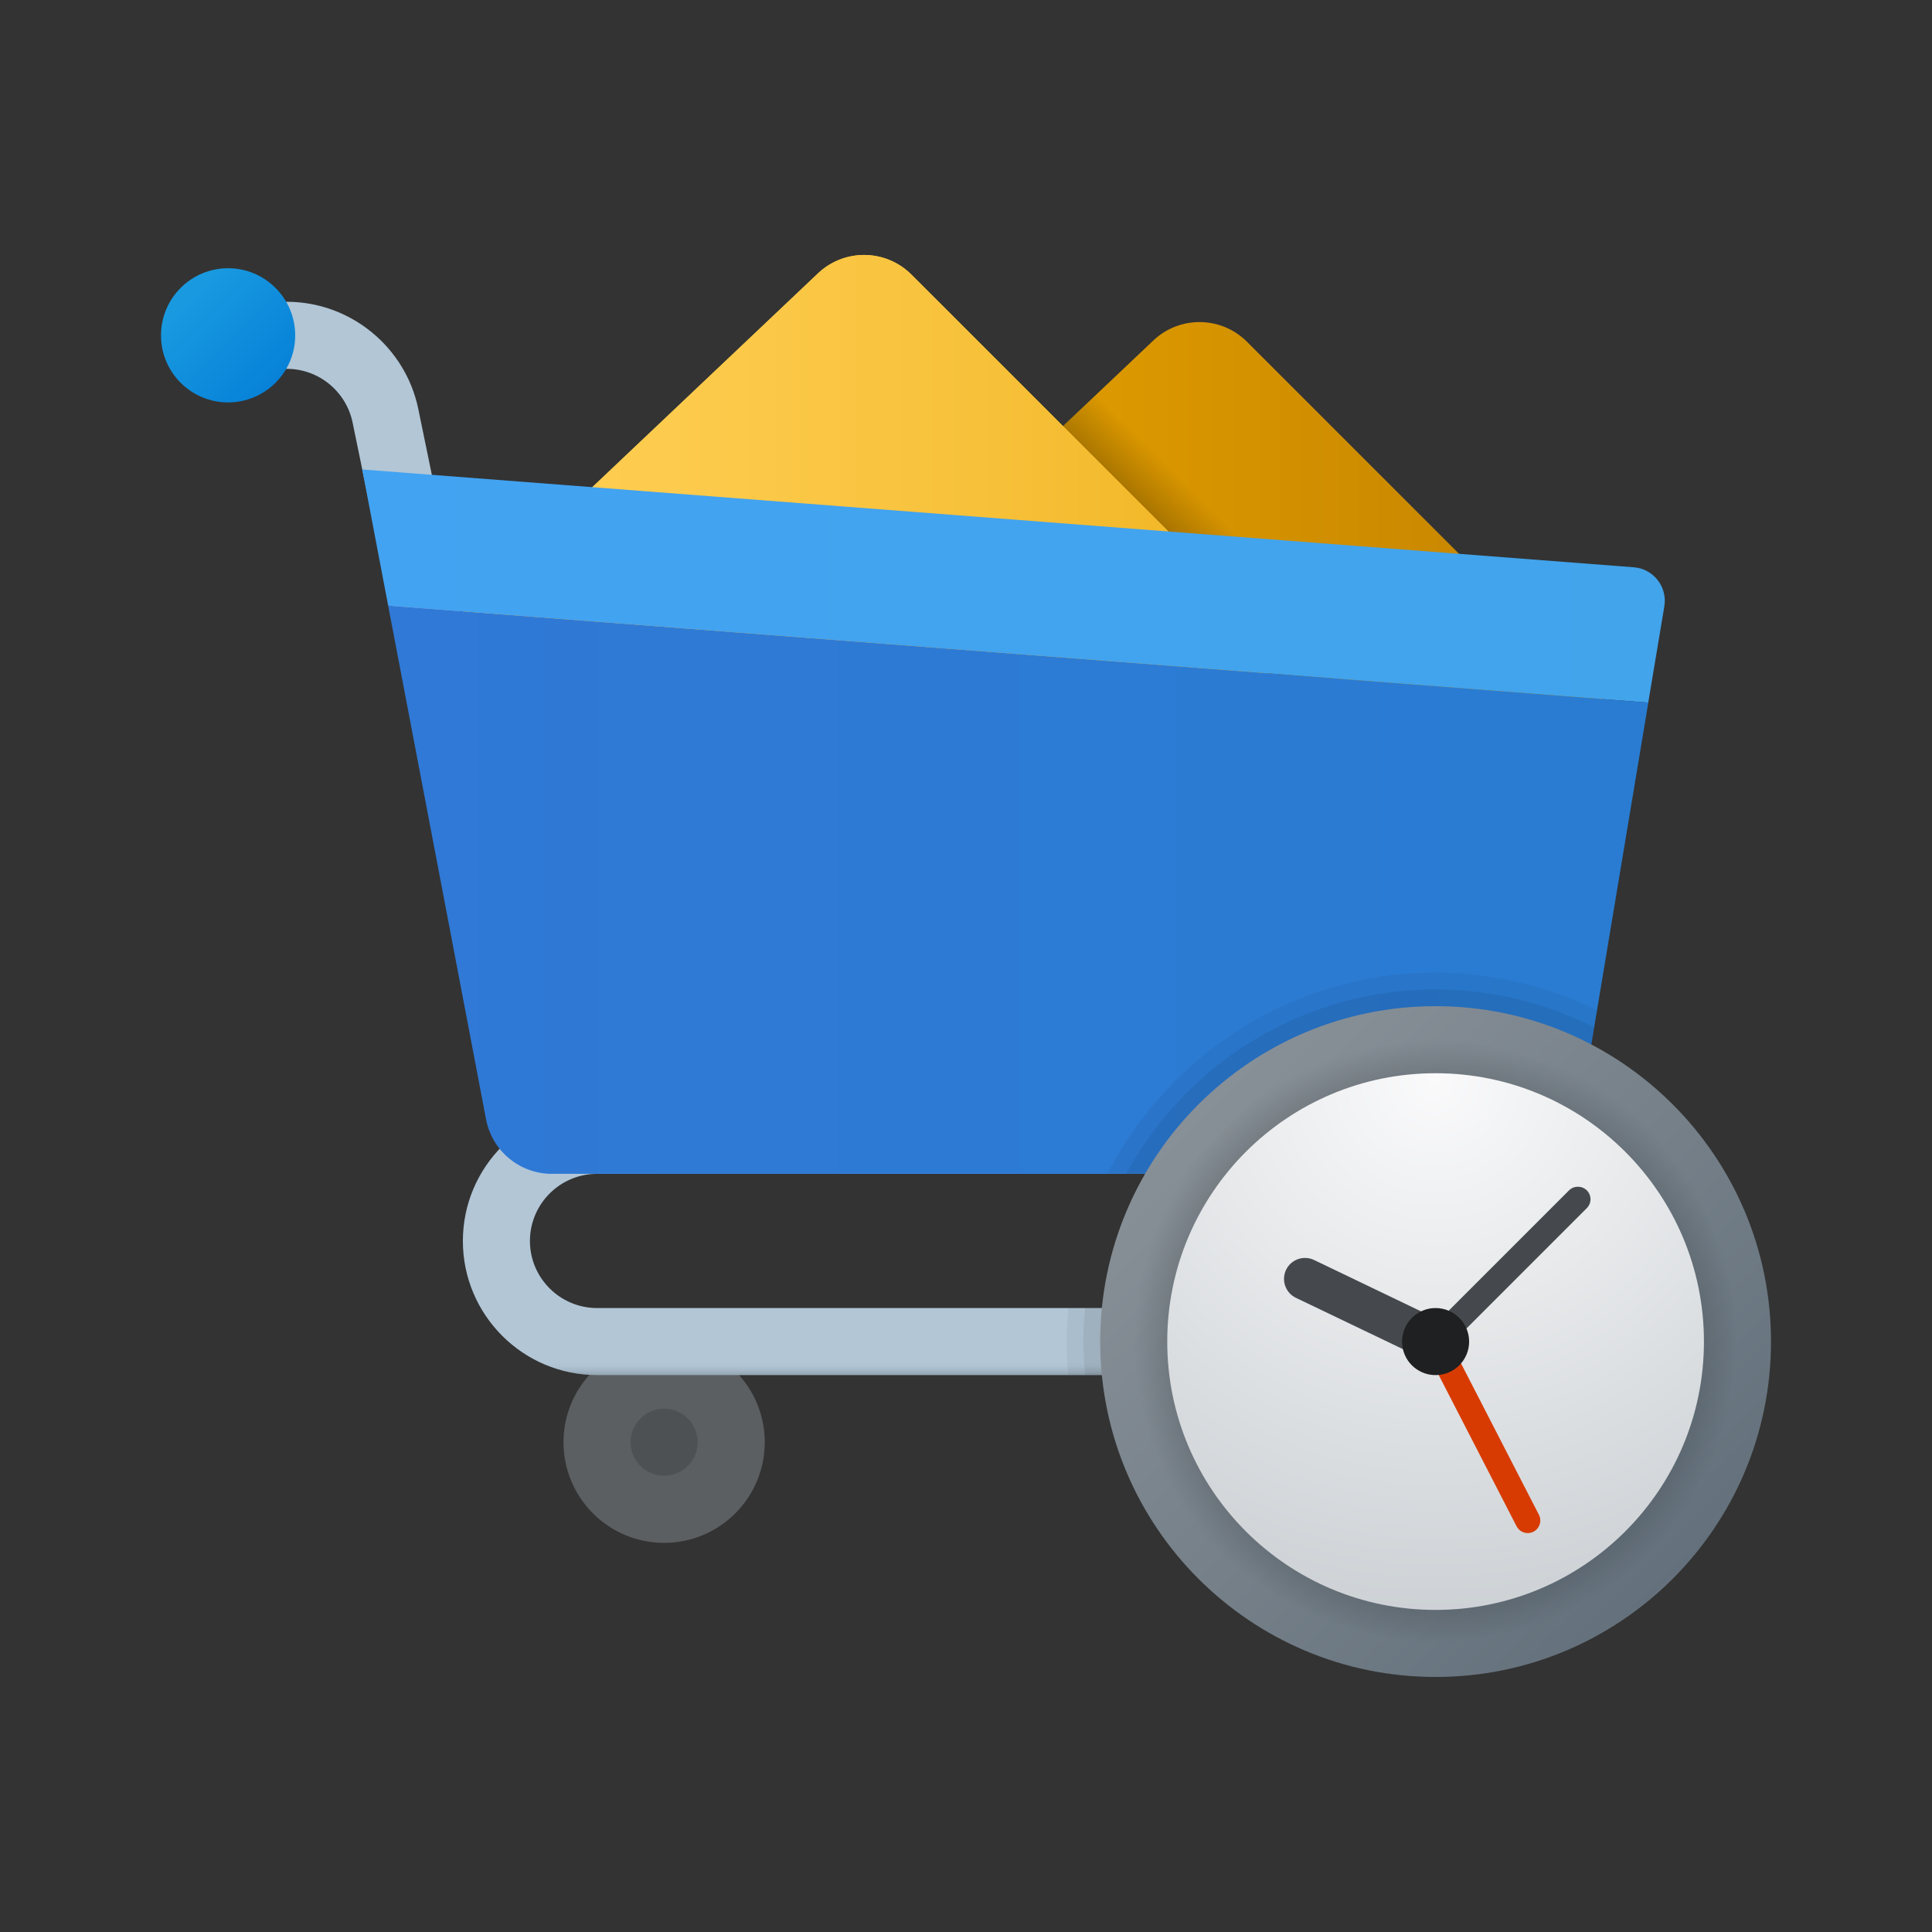 <svg width="24" height="24" viewBox="0 0 24 24" fill="none" xmlns="http://www.w3.org/2000/svg">
<rect x="0" y="0" width="24" height="24" fill="#333333" stroke="none"/>
<path d="M8.25 19.166C8.94 19.166 9.5 18.606 9.5 17.916C9.5 17.225 8.94 16.666 8.25 16.666C7.56 16.666 7 17.225 7 17.916C7 18.606 7.56 19.166 8.25 19.166Z" fill="#5C5F61"/>
<path opacity="0.15" d="M8.25 18.332C8.48 18.332 8.667 18.146 8.667 17.916C8.667 17.686 8.48 17.499 8.25 17.499C8.02 17.499 7.833 17.686 7.833 17.916C7.833 18.146 8.02 18.332 8.25 18.332Z" fill="black"/>
<path d="M15.49 4.245C15.171 3.926 14.655 3.919 14.328 4.229L9.917 8.408V10.338H19.917V8.672L15.49 4.245Z" fill="url(#paint0_linear_40_3738)"/>
<path d="M9.917 8.408V9.505H16.583V7.838L13.633 4.888L9.917 8.408Z" fill="url(#paint1_linear_40_3738)"/>
<path d="M11.323 3.412C11.004 3.092 10.489 3.085 10.161 3.396L5.75 7.575V9.505H15.75V7.838L11.323 3.412Z" fill="url(#paint2_linear_40_3738)"/>
<path d="M11.323 3.412C11.004 3.092 10.489 3.085 10.161 3.396L5.75 7.575V9.505H15.75V7.838L11.323 3.412Z" fill="url(#paint3_linear_40_3738)"/>
<path d="M5.944 11.198C5.75 11.198 5.577 11.062 5.536 10.865L4.38 5.248C4.3 4.862 3.958 4.582 3.564 4.582H2.833C2.603 4.582 2.417 4.396 2.417 4.166C2.417 3.936 2.603 3.749 2.833 3.749H3.564C4.351 3.749 5.037 4.309 5.196 5.08L6.353 10.697C6.399 10.922 6.254 11.143 6.028 11.189C6 11.195 5.972 11.198 5.944 11.198Z" fill="url(#paint4_linear_40_3738)"/>
<path d="M3.667 4.166C3.667 4.626 3.293 4.999 2.833 4.999C2.373 4.999 2 4.626 2 4.166C2 3.706 2.373 3.332 2.833 3.332C3.293 3.332 3.667 3.706 3.667 4.166Z" fill="url(#paint5_linear_40_3738)"/>
<path d="M20.296 7.047L4.5 5.832L4.822 7.524L20.475 8.728L20.675 7.532C20.715 7.29 20.54 7.066 20.296 7.047Z" fill="url(#paint6_linear_40_3738)"/>
<path d="M19.083 17.082H7.417C6.497 17.082 5.75 16.335 5.75 15.416C5.75 14.497 6.497 13.749 7.417 13.749H17.833C18.063 13.749 18.25 13.936 18.25 14.166C18.25 14.396 18.063 14.582 17.833 14.582H7.417C6.957 14.582 6.583 14.956 6.583 15.416C6.583 15.875 6.957 16.249 7.417 16.249H19.083C19.313 16.249 19.5 16.436 19.5 16.666C19.5 16.896 19.313 17.082 19.083 17.082Z" fill="url(#paint7_linear_40_3738)"/>
<path d="M6.038 13.905C6.113 14.298 6.456 14.582 6.856 14.582H18.794C19.202 14.582 19.549 14.288 19.616 13.886L20.476 8.728L4.822 7.524L6.038 13.905Z" fill="url(#paint8_linear_40_3738)"/>
<path d="M17.417 19.166C18.107 19.166 18.667 18.606 18.667 17.916C18.667 17.225 18.107 16.666 17.417 16.666C16.726 16.666 16.167 17.225 16.167 17.916C16.167 18.606 16.726 19.166 17.417 19.166Z" fill="#5C5F61"/>
<path opacity="0.15" d="M17.417 18.332C17.647 18.332 17.833 18.146 17.833 17.916C17.833 17.686 17.647 17.499 17.417 17.499C17.187 17.499 17 17.686 17 17.916C17 18.146 17.187 18.332 17.417 18.332Z" fill="black"/>
<path opacity="0.05" d="M19.083 16.249H13.271C13.259 16.387 13.25 16.525 13.25 16.666C13.25 16.807 13.259 16.945 13.271 17.082H19.083C19.313 17.082 19.5 16.896 19.5 16.666C19.5 16.436 19.313 16.249 19.083 16.249Z" fill="black"/>
<path opacity="0.05" d="M17.833 12.082C16.057 12.082 14.516 13.101 13.756 14.582H18.794C19.202 14.582 19.549 14.288 19.616 13.886L19.839 12.551C19.232 12.254 18.553 12.082 17.833 12.082Z" fill="black"/>
<path opacity="0.07" d="M17.833 12.291C16.175 12.291 14.729 13.219 13.987 14.582H18.794C19.202 14.582 19.549 14.288 19.616 13.886L19.803 12.764C19.21 12.464 18.543 12.291 17.833 12.291Z" fill="black"/>
<path opacity="0.07" d="M19.083 16.249H13.48C13.467 16.386 13.458 16.525 13.458 16.666C13.458 16.807 13.466 16.945 13.48 17.082H19.083C19.313 17.082 19.5 16.896 19.5 16.666C19.5 16.436 19.313 16.249 19.083 16.249Z" fill="black"/>
<path d="M17.833 20.832C20.134 20.832 22 18.967 22 16.666C22 14.365 20.134 12.499 17.833 12.499C15.532 12.499 13.667 14.365 13.667 16.666C13.667 18.967 15.532 20.832 17.833 20.832Z" fill="url(#paint9_linear_40_3738)"/>
<path d="M17.833 20.416C19.904 20.416 21.583 18.737 21.583 16.666C21.583 14.595 19.904 12.916 17.833 12.916C15.762 12.916 14.083 14.595 14.083 16.666C14.083 18.737 15.762 20.416 17.833 20.416Z" fill="url(#paint10_radial_40_3738)"/>
<path d="M17.833 19.999C19.674 19.999 21.167 18.507 21.167 16.666C21.167 14.825 19.674 13.332 17.833 13.332C15.992 13.332 14.5 14.825 14.5 16.666C14.5 18.507 15.992 19.999 17.833 19.999Z" fill="url(#paint11_radial_40_3738)"/>
<path d="M19.05 19.027C18.973 19.067 18.879 19.036 18.839 18.959L17.695 16.737C17.655 16.66 17.685 16.566 17.762 16.527C17.839 16.487 17.933 16.517 17.973 16.594L19.117 18.817C19.156 18.893 19.126 18.988 19.05 19.027Z" fill="#D83B01"/>
<path d="M17.833 16.822C17.793 16.822 17.753 16.807 17.723 16.776C17.662 16.715 17.662 16.616 17.723 16.555L19.491 14.787C19.552 14.727 19.651 14.727 19.712 14.787C19.773 14.848 19.773 14.947 19.712 15.008L17.944 16.776C17.913 16.807 17.873 16.822 17.833 16.822Z" fill="#45494D"/>
<path d="M17.833 16.926C17.795 16.926 17.757 16.918 17.721 16.9L16.098 16.122C15.969 16.06 15.914 15.905 15.976 15.774C16.038 15.645 16.194 15.59 16.324 15.652L17.946 16.431C18.076 16.493 18.13 16.648 18.068 16.778C18.023 16.872 17.93 16.926 17.833 16.926Z" fill="#45494D"/>
<path d="M17.833 17.082C18.063 17.082 18.25 16.896 18.25 16.666C18.25 16.436 18.063 16.249 17.833 16.249C17.603 16.249 17.417 16.436 17.417 16.666C17.417 16.896 17.603 17.082 17.833 17.082Z" fill="#1E2021"/>
<defs>
<linearGradient id="paint0_linear_40_3738" x1="9.917" y1="7.17" x2="19.917" y2="7.17" gradientUnits="userSpaceOnUse">
<stop stop-color="#EBA600"/>
<stop offset="1" stop-color="#C28200"/>
</linearGradient>
<linearGradient id="paint1_linear_40_3738" x1="15.467" y1="6.739" x2="13.612" y2="8.595" gradientUnits="userSpaceOnUse">
<stop stop-opacity="0"/>
<stop offset="1"/>
</linearGradient>
<linearGradient id="paint2_linear_40_3738" x1="5.75" y1="6.336" x2="15.75" y2="6.336" gradientUnits="userSpaceOnUse">
<stop stop-color="#FFCF54"/>
<stop offset="0.261" stop-color="#FDCB4D"/>
<stop offset="0.639" stop-color="#F7C13A"/>
<stop offset="1" stop-color="#F0B421"/>
</linearGradient>
<linearGradient id="paint3_linear_40_3738" x1="5.75" y1="6.336" x2="15.75" y2="6.336" gradientUnits="userSpaceOnUse">
<stop stop-color="#FFCF54"/>
<stop offset="0.261" stop-color="#FDCB4D"/>
<stop offset="0.639" stop-color="#F7C13A"/>
<stop offset="1" stop-color="#F0B421"/>
</linearGradient>
<linearGradient id="paint4_linear_40_3738" x1="4.389" y1="11.198" x2="4.389" y2="3.749" gradientUnits="userSpaceOnUse">
<stop stop-color="#92A3B0"/>
<stop offset="0.015" stop-color="#A3B5C4"/>
<stop offset="0.032" stop-color="#AEC2D1"/>
<stop offset="0.046" stop-color="#B2C6D6"/>
</linearGradient>
<linearGradient id="paint5_linear_40_3738" x1="2.315" y1="3.647" x2="3.41" y2="4.742" gradientUnits="userSpaceOnUse">
<stop stop-color="#199AE0"/>
<stop offset="1" stop-color="#0782D8"/>
</linearGradient>
<linearGradient id="paint6_linear_40_3738" x1="4.5" y1="7.28" x2="20.681" y2="7.28" gradientUnits="userSpaceOnUse">
<stop stop-color="#42A3F2"/>
<stop offset="1" stop-color="#42A4EB"/>
</linearGradient>
<linearGradient id="paint7_linear_40_3738" x1="12.625" y1="17.082" x2="12.625" y2="13.749" gradientUnits="userSpaceOnUse">
<stop stop-color="#92A3B0"/>
<stop offset="0.015" stop-color="#A3B5C4"/>
<stop offset="0.032" stop-color="#AEC2D1"/>
<stop offset="0.046" stop-color="#B2C6D6"/>
</linearGradient>
<linearGradient id="paint8_linear_40_3738" x1="4.822" y1="11.053" x2="20.476" y2="11.053" gradientUnits="userSpaceOnUse">
<stop stop-color="#3079D6"/>
<stop offset="1" stop-color="#297CD2"/>
</linearGradient>
<linearGradient id="paint9_linear_40_3738" x1="14.887" y1="13.72" x2="20.78" y2="19.612" gradientUnits="userSpaceOnUse">
<stop stop-color="#889097"/>
<stop offset="1" stop-color="#64717C"/>
</linearGradient>
<radialGradient id="paint10_radial_40_3738" cx="0" cy="0" r="1" gradientUnits="userSpaceOnUse" gradientTransform="translate(17.833 16.666) scale(3.75)">
<stop/>
<stop offset="1" stop-opacity="0"/>
</radialGradient>
<radialGradient id="paint11_radial_40_3738" cx="0" cy="0" r="1" gradientUnits="userSpaceOnUse" gradientTransform="translate(17.812 13.41) scale(7.428)">
<stop stop-color="#FAFAFB"/>
<stop offset="1" stop-color="#C8CDD1"/>
</radialGradient>
</defs>
</svg>
